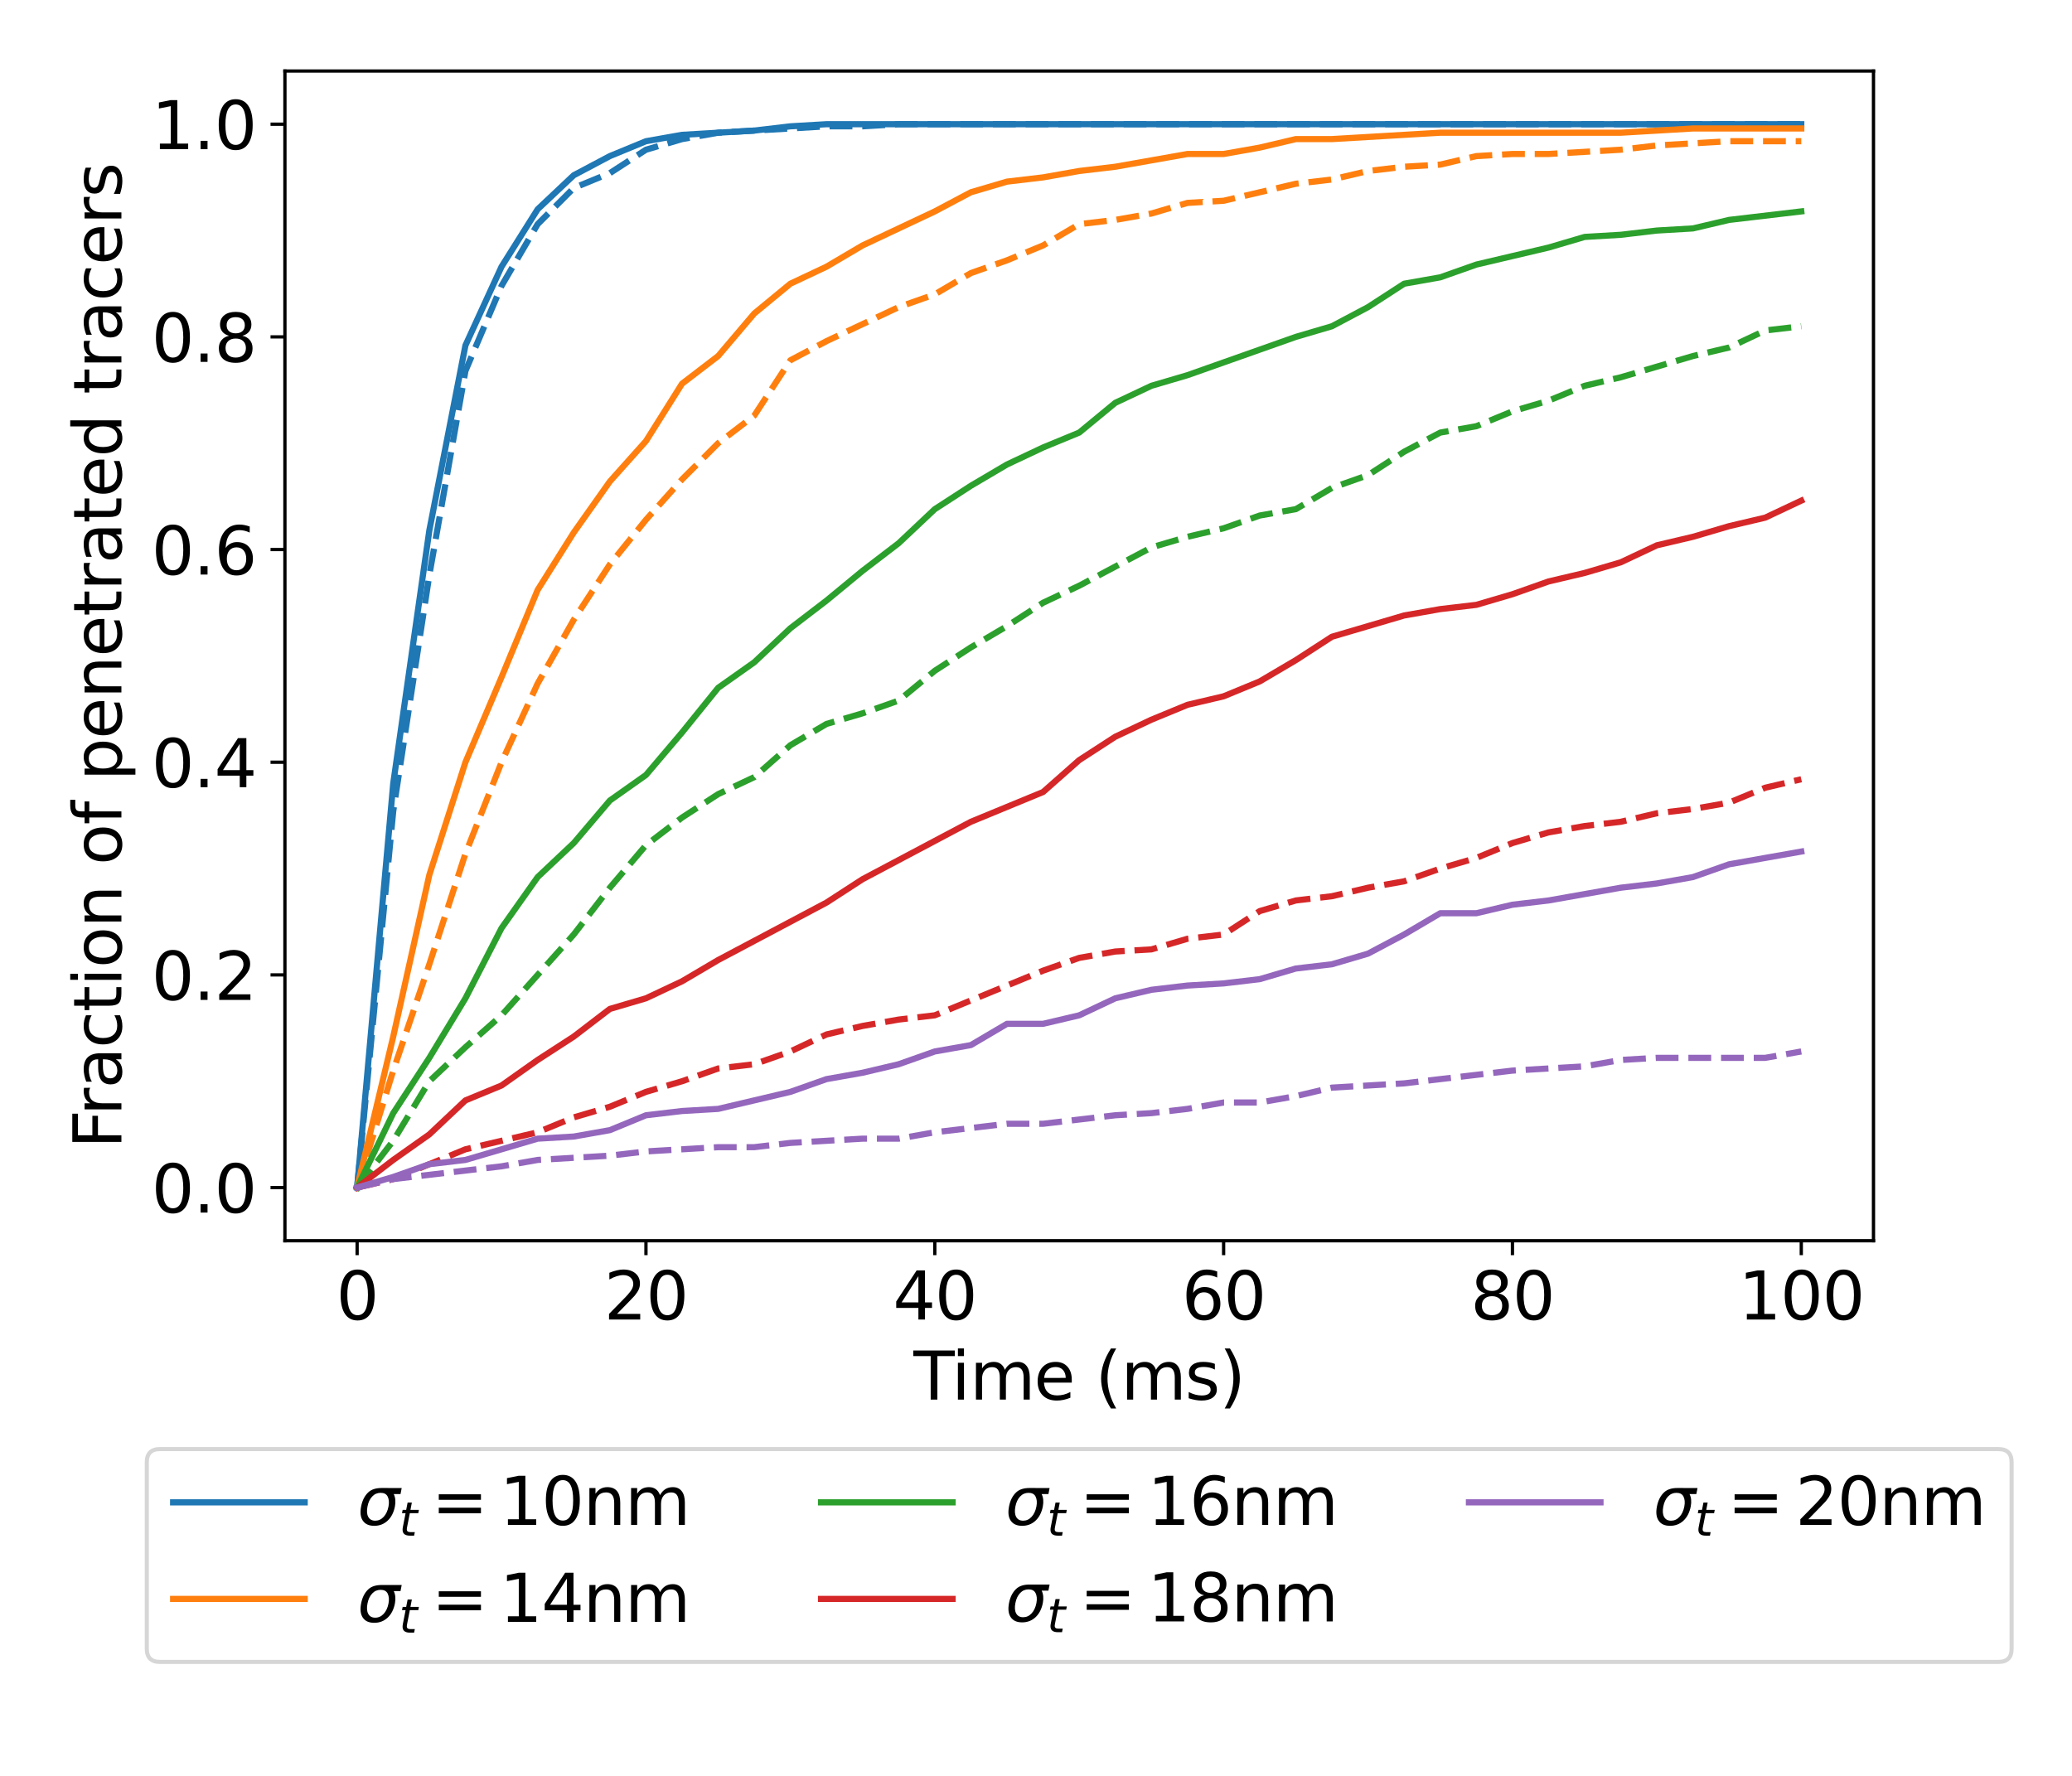 <?xml version="1.0" encoding="utf-8" standalone="no"?>
<!DOCTYPE svg PUBLIC "-//W3C//DTD SVG 1.1//EN"
  "http://www.w3.org/Graphics/SVG/1.1/DTD/svg11.dtd">
<svg xmlns:xlink="http://www.w3.org/1999/xlink" width="504pt" height="432pt" viewBox="0 0 504 432" xmlns="http://www.w3.org/2000/svg" version="1.1">
 <defs>
  <style type="text/css">*{stroke-linejoin: round; stroke-linecap: butt}</style>
 </defs>
 <g id="figure_1">
  <g id="patch_1">
   <path d="M 0 432 
L 504 432 
L 504 0 
L 0 0 
z
" style="fill: #ffffff"/>
  </g>
  <g id="axes_1">
   <g id="patch_2">
    <path d="M 69.305 301.824 
L 455.713 301.824 
L 455.713 17.28 
L 69.305 17.28 
z
" style="fill: #ffffff"/>
   </g>
   <g id="matplotlib.axis_1">
    <g id="xtick_1">
     <g id="line2d_1">
      <defs>
       <path id="mcc8530dd8b" d="M 0 0 
L 0 3.5 
" style="stroke: #000000; stroke-width: 0.8"/>
      </defs>
      <g>
       <use xlink:href="#mcc8530dd8b" x="86.869" y="301.824" style="stroke: #000000; stroke-width: 0.8"/>
      </g>
     </g>
     <g id="text_1">
      <!-- 0 -->
      <g transform="translate(81.779 320.981) scale(0.16 -0.16)">
       <defs>
        <path id="DejaVuSans-30" d="M 2034 4250 
Q 1547 4250 1301 3770 
Q 1056 3291 1056 2328 
Q 1056 1369 1301 889 
Q 1547 409 2034 409 
Q 2525 409 2770 889 
Q 3016 1369 3016 2328 
Q 3016 3291 2770 3770 
Q 2525 4250 2034 4250 
z
M 2034 4750 
Q 2819 4750 3233 4129 
Q 3647 3509 3647 2328 
Q 3647 1150 3233 529 
Q 2819 -91 2034 -91 
Q 1250 -91 836 529 
Q 422 1150 422 2328 
Q 422 3509 836 4129 
Q 1250 4750 2034 4750 
z
" transform="scale(0.016)"/>
       </defs>
       <use xlink:href="#DejaVuSans-30"/>
      </g>
     </g>
    </g>
    <g id="xtick_2">
     <g id="line2d_2">
      <g>
       <use xlink:href="#mcc8530dd8b" x="157.125" y="301.824" style="stroke: #000000; stroke-width: 0.8"/>
      </g>
     </g>
     <g id="text_2">
      <!-- 20 -->
      <g transform="translate(146.945 320.981) scale(0.16 -0.16)">
       <defs>
        <path id="DejaVuSans-32" d="M 1228 531 
L 3431 531 
L 3431 0 
L 469 0 
L 469 531 
Q 828 903 1448 1529 
Q 2069 2156 2228 2338 
Q 2531 2678 2651 2914 
Q 2772 3150 2772 3378 
Q 2772 3750 2511 3984 
Q 2250 4219 1831 4219 
Q 1534 4219 1204 4116 
Q 875 4013 500 3803 
L 500 4441 
Q 881 4594 1212 4672 
Q 1544 4750 1819 4750 
Q 2544 4750 2975 4387 
Q 3406 4025 3406 3419 
Q 3406 3131 3298 2873 
Q 3191 2616 2906 2266 
Q 2828 2175 2409 1742 
Q 1991 1309 1228 531 
z
" transform="scale(0.016)"/>
       </defs>
       <use xlink:href="#DejaVuSans-32"/>
       <use xlink:href="#DejaVuSans-30" x="63.623"/>
      </g>
     </g>
    </g>
    <g id="xtick_3">
     <g id="line2d_3">
      <g>
       <use xlink:href="#mcc8530dd8b" x="227.381" y="301.824" style="stroke: #000000; stroke-width: 0.8"/>
      </g>
     </g>
     <g id="text_3">
      <!-- 40 -->
      <g transform="translate(217.201 320.981) scale(0.16 -0.16)">
       <defs>
        <path id="DejaVuSans-34" d="M 2419 4116 
L 825 1625 
L 2419 1625 
L 2419 4116 
z
M 2253 4666 
L 3047 4666 
L 3047 1625 
L 3713 1625 
L 3713 1100 
L 3047 1100 
L 3047 0 
L 2419 0 
L 2419 1100 
L 313 1100 
L 313 1709 
L 2253 4666 
z
" transform="scale(0.016)"/>
       </defs>
       <use xlink:href="#DejaVuSans-34"/>
       <use xlink:href="#DejaVuSans-30" x="63.623"/>
      </g>
     </g>
    </g>
    <g id="xtick_4">
     <g id="line2d_4">
      <g>
       <use xlink:href="#mcc8530dd8b" x="297.637" y="301.824" style="stroke: #000000; stroke-width: 0.8"/>
      </g>
     </g>
     <g id="text_4">
      <!-- 60 -->
      <g transform="translate(287.457 320.981) scale(0.16 -0.16)">
       <defs>
        <path id="DejaVuSans-36" d="M 2113 2584 
Q 1688 2584 1439 2293 
Q 1191 2003 1191 1497 
Q 1191 994 1439 701 
Q 1688 409 2113 409 
Q 2538 409 2786 701 
Q 3034 994 3034 1497 
Q 3034 2003 2786 2293 
Q 2538 2584 2113 2584 
z
M 3366 4563 
L 3366 3988 
Q 3128 4100 2886 4159 
Q 2644 4219 2406 4219 
Q 1781 4219 1451 3797 
Q 1122 3375 1075 2522 
Q 1259 2794 1537 2939 
Q 1816 3084 2150 3084 
Q 2853 3084 3261 2657 
Q 3669 2231 3669 1497 
Q 3669 778 3244 343 
Q 2819 -91 2113 -91 
Q 1303 -91 875 529 
Q 447 1150 447 2328 
Q 447 3434 972 4092 
Q 1497 4750 2381 4750 
Q 2619 4750 2861 4703 
Q 3103 4656 3366 4563 
z
" transform="scale(0.016)"/>
       </defs>
       <use xlink:href="#DejaVuSans-36"/>
       <use xlink:href="#DejaVuSans-30" x="63.623"/>
      </g>
     </g>
    </g>
    <g id="xtick_5">
     <g id="line2d_5">
      <g>
       <use xlink:href="#mcc8530dd8b" x="367.893" y="301.824" style="stroke: #000000; stroke-width: 0.8"/>
      </g>
     </g>
     <g id="text_5">
      <!-- 80 -->
      <g transform="translate(357.713 320.981) scale(0.16 -0.16)">
       <defs>
        <path id="DejaVuSans-38" d="M 2034 2216 
Q 1584 2216 1326 1975 
Q 1069 1734 1069 1313 
Q 1069 891 1326 650 
Q 1584 409 2034 409 
Q 2484 409 2743 651 
Q 3003 894 3003 1313 
Q 3003 1734 2745 1975 
Q 2488 2216 2034 2216 
z
M 1403 2484 
Q 997 2584 770 2862 
Q 544 3141 544 3541 
Q 544 4100 942 4425 
Q 1341 4750 2034 4750 
Q 2731 4750 3128 4425 
Q 3525 4100 3525 3541 
Q 3525 3141 3298 2862 
Q 3072 2584 2669 2484 
Q 3125 2378 3379 2068 
Q 3634 1759 3634 1313 
Q 3634 634 3220 271 
Q 2806 -91 2034 -91 
Q 1263 -91 848 271 
Q 434 634 434 1313 
Q 434 1759 690 2068 
Q 947 2378 1403 2484 
z
M 1172 3481 
Q 1172 3119 1398 2916 
Q 1625 2713 2034 2713 
Q 2441 2713 2670 2916 
Q 2900 3119 2900 3481 
Q 2900 3844 2670 4047 
Q 2441 4250 2034 4250 
Q 1625 4250 1398 4047 
Q 1172 3844 1172 3481 
z
" transform="scale(0.016)"/>
       </defs>
       <use xlink:href="#DejaVuSans-38"/>
       <use xlink:href="#DejaVuSans-30" x="63.623"/>
      </g>
     </g>
    </g>
    <g id="xtick_6">
     <g id="line2d_6">
      <g>
       <use xlink:href="#mcc8530dd8b" x="438.149" y="301.824" style="stroke: #000000; stroke-width: 0.8"/>
      </g>
     </g>
     <g id="text_6">
      <!-- 100 -->
      <g transform="translate(422.879 320.981) scale(0.16 -0.16)">
       <defs>
        <path id="DejaVuSans-31" d="M 794 531 
L 1825 531 
L 1825 4091 
L 703 3866 
L 703 4441 
L 1819 4666 
L 2450 4666 
L 2450 531 
L 3481 531 
L 3481 0 
L 794 0 
L 794 531 
z
" transform="scale(0.016)"/>
       </defs>
       <use xlink:href="#DejaVuSans-31"/>
       <use xlink:href="#DejaVuSans-30" x="63.623"/>
       <use xlink:href="#DejaVuSans-30" x="127.246"/>
      </g>
     </g>
    </g>
    <g id="text_7">
     <!-- Time (ms) -->
     <g transform="translate(222.19 340.466) scale(0.16 -0.16)">
      <defs>
       <path id="DejaVuSans-54" d="M -19 4666 
L 3928 4666 
L 3928 4134 
L 2272 4134 
L 2272 0 
L 1638 0 
L 1638 4134 
L -19 4134 
L -19 4666 
z
" transform="scale(0.016)"/>
       <path id="DejaVuSans-69" d="M 603 3500 
L 1178 3500 
L 1178 0 
L 603 0 
L 603 3500 
z
M 603 4863 
L 1178 4863 
L 1178 4134 
L 603 4134 
L 603 4863 
z
" transform="scale(0.016)"/>
       <path id="DejaVuSans-6d" d="M 3328 2828 
Q 3544 3216 3844 3400 
Q 4144 3584 4550 3584 
Q 5097 3584 5394 3201 
Q 5691 2819 5691 2113 
L 5691 0 
L 5113 0 
L 5113 2094 
Q 5113 2597 4934 2840 
Q 4756 3084 4391 3084 
Q 3944 3084 3684 2787 
Q 3425 2491 3425 1978 
L 3425 0 
L 2847 0 
L 2847 2094 
Q 2847 2600 2669 2842 
Q 2491 3084 2119 3084 
Q 1678 3084 1418 2786 
Q 1159 2488 1159 1978 
L 1159 0 
L 581 0 
L 581 3500 
L 1159 3500 
L 1159 2956 
Q 1356 3278 1631 3431 
Q 1906 3584 2284 3584 
Q 2666 3584 2933 3390 
Q 3200 3197 3328 2828 
z
" transform="scale(0.016)"/>
       <path id="DejaVuSans-65" d="M 3597 1894 
L 3597 1613 
L 953 1613 
Q 991 1019 1311 708 
Q 1631 397 2203 397 
Q 2534 397 2845 478 
Q 3156 559 3463 722 
L 3463 178 
Q 3153 47 2828 -22 
Q 2503 -91 2169 -91 
Q 1331 -91 842 396 
Q 353 884 353 1716 
Q 353 2575 817 3079 
Q 1281 3584 2069 3584 
Q 2775 3584 3186 3129 
Q 3597 2675 3597 1894 
z
M 3022 2063 
Q 3016 2534 2758 2815 
Q 2500 3097 2075 3097 
Q 1594 3097 1305 2825 
Q 1016 2553 972 2059 
L 3022 2063 
z
" transform="scale(0.016)"/>
       <path id="DejaVuSans-20" transform="scale(0.016)"/>
       <path id="DejaVuSans-28" d="M 1984 4856 
Q 1566 4138 1362 3434 
Q 1159 2731 1159 2009 
Q 1159 1288 1364 580 
Q 1569 -128 1984 -844 
L 1484 -844 
Q 1016 -109 783 600 
Q 550 1309 550 2009 
Q 550 2706 781 3412 
Q 1013 4119 1484 4856 
L 1984 4856 
z
" transform="scale(0.016)"/>
       <path id="DejaVuSans-73" d="M 2834 3397 
L 2834 2853 
Q 2591 2978 2328 3040 
Q 2066 3103 1784 3103 
Q 1356 3103 1142 2972 
Q 928 2841 928 2578 
Q 928 2378 1081 2264 
Q 1234 2150 1697 2047 
L 1894 2003 
Q 2506 1872 2764 1633 
Q 3022 1394 3022 966 
Q 3022 478 2636 193 
Q 2250 -91 1575 -91 
Q 1294 -91 989 -36 
Q 684 19 347 128 
L 347 722 
Q 666 556 975 473 
Q 1284 391 1588 391 
Q 1994 391 2212 530 
Q 2431 669 2431 922 
Q 2431 1156 2273 1281 
Q 2116 1406 1581 1522 
L 1381 1569 
Q 847 1681 609 1914 
Q 372 2147 372 2553 
Q 372 3047 722 3315 
Q 1072 3584 1716 3584 
Q 2034 3584 2315 3537 
Q 2597 3491 2834 3397 
z
" transform="scale(0.016)"/>
       <path id="DejaVuSans-29" d="M 513 4856 
L 1013 4856 
Q 1481 4119 1714 3412 
Q 1947 2706 1947 2009 
Q 1947 1309 1714 600 
Q 1481 -109 1013 -844 
L 513 -844 
Q 928 -128 1133 580 
Q 1338 1288 1338 2009 
Q 1338 2731 1133 3434 
Q 928 4138 513 4856 
z
" transform="scale(0.016)"/>
      </defs>
      <use xlink:href="#DejaVuSans-54"/>
      <use xlink:href="#DejaVuSans-69" x="57.959"/>
      <use xlink:href="#DejaVuSans-6d" x="85.742"/>
      <use xlink:href="#DejaVuSans-65" x="183.154"/>
      <use xlink:href="#DejaVuSans-20" x="244.678"/>
      <use xlink:href="#DejaVuSans-28" x="276.465"/>
      <use xlink:href="#DejaVuSans-6d" x="315.479"/>
      <use xlink:href="#DejaVuSans-73" x="412.891"/>
      <use xlink:href="#DejaVuSans-29" x="464.99"/>
     </g>
    </g>
   </g>
   <g id="matplotlib.axis_2">
    <g id="ytick_1">
     <g id="line2d_7">
      <defs>
       <path id="me322d50d90" d="M 0 0 
L -3.5 0 
" style="stroke: #000000; stroke-width: 0.8"/>
      </defs>
      <g>
       <use xlink:href="#me322d50d90" x="69.305" y="288.89" style="stroke: #000000; stroke-width: 0.8"/>
      </g>
     </g>
     <g id="text_8">
      <!-- 0.0 -->
      <g transform="translate(36.86 294.969) scale(0.16 -0.16)">
       <defs>
        <path id="DejaVuSans-2e" d="M 684 794 
L 1344 794 
L 1344 0 
L 684 0 
L 684 794 
z
" transform="scale(0.016)"/>
       </defs>
       <use xlink:href="#DejaVuSans-30"/>
       <use xlink:href="#DejaVuSans-2e" x="63.623"/>
       <use xlink:href="#DejaVuSans-30" x="95.41"/>
      </g>
     </g>
    </g>
    <g id="ytick_2">
     <g id="line2d_8">
      <g>
       <use xlink:href="#me322d50d90" x="69.305" y="237.155" style="stroke: #000000; stroke-width: 0.8"/>
      </g>
     </g>
     <g id="text_9">
      <!-- 0.2 -->
      <g transform="translate(36.86 243.234) scale(0.16 -0.16)">
       <use xlink:href="#DejaVuSans-30"/>
       <use xlink:href="#DejaVuSans-2e" x="63.623"/>
       <use xlink:href="#DejaVuSans-32" x="95.41"/>
      </g>
     </g>
    </g>
    <g id="ytick_3">
     <g id="line2d_9">
      <g>
       <use xlink:href="#me322d50d90" x="69.305" y="185.42" style="stroke: #000000; stroke-width: 0.8"/>
      </g>
     </g>
     <g id="text_10">
      <!-- 0.4 -->
      <g transform="translate(36.86 191.498) scale(0.16 -0.16)">
       <use xlink:href="#DejaVuSans-30"/>
       <use xlink:href="#DejaVuSans-2e" x="63.623"/>
       <use xlink:href="#DejaVuSans-34" x="95.41"/>
      </g>
     </g>
    </g>
    <g id="ytick_4">
     <g id="line2d_10">
      <g>
       <use xlink:href="#me322d50d90" x="69.305" y="133.684" style="stroke: #000000; stroke-width: 0.8"/>
      </g>
     </g>
     <g id="text_11">
      <!-- 0.6 -->
      <g transform="translate(36.86 139.763) scale(0.16 -0.16)">
       <use xlink:href="#DejaVuSans-30"/>
       <use xlink:href="#DejaVuSans-2e" x="63.623"/>
       <use xlink:href="#DejaVuSans-36" x="95.41"/>
      </g>
     </g>
    </g>
    <g id="ytick_5">
     <g id="line2d_11">
      <g>
       <use xlink:href="#me322d50d90" x="69.305" y="81.949" style="stroke: #000000; stroke-width: 0.8"/>
      </g>
     </g>
     <g id="text_12">
      <!-- 0.8 -->
      <g transform="translate(36.86 88.028) scale(0.16 -0.16)">
       <use xlink:href="#DejaVuSans-30"/>
       <use xlink:href="#DejaVuSans-2e" x="63.623"/>
       <use xlink:href="#DejaVuSans-38" x="95.41"/>
      </g>
     </g>
    </g>
    <g id="ytick_6">
     <g id="line2d_12">
      <g>
       <use xlink:href="#me322d50d90" x="69.305" y="30.214" style="stroke: #000000; stroke-width: 0.8"/>
      </g>
     </g>
     <g id="text_13">
      <!-- 1.0 -->
      <g transform="translate(36.86 36.293) scale(0.16 -0.16)">
       <use xlink:href="#DejaVuSans-31"/>
       <use xlink:href="#DejaVuSans-2e" x="63.623"/>
       <use xlink:href="#DejaVuSans-30" x="95.41"/>
      </g>
     </g>
    </g>
    <g id="text_14">
     <!-- Fraction of penetrated tracers -->
     <g transform="translate(29.532 279.389) rotate(-90) scale(0.16 -0.16)">
      <defs>
       <path id="DejaVuSans-46" d="M 628 4666 
L 3309 4666 
L 3309 4134 
L 1259 4134 
L 1259 2759 
L 3109 2759 
L 3109 2228 
L 1259 2228 
L 1259 0 
L 628 0 
L 628 4666 
z
" transform="scale(0.016)"/>
       <path id="DejaVuSans-72" d="M 2631 2963 
Q 2534 3019 2420 3045 
Q 2306 3072 2169 3072 
Q 1681 3072 1420 2755 
Q 1159 2438 1159 1844 
L 1159 0 
L 581 0 
L 581 3500 
L 1159 3500 
L 1159 2956 
Q 1341 3275 1631 3429 
Q 1922 3584 2338 3584 
Q 2397 3584 2469 3576 
Q 2541 3569 2628 3553 
L 2631 2963 
z
" transform="scale(0.016)"/>
       <path id="DejaVuSans-61" d="M 2194 1759 
Q 1497 1759 1228 1600 
Q 959 1441 959 1056 
Q 959 750 1161 570 
Q 1363 391 1709 391 
Q 2188 391 2477 730 
Q 2766 1069 2766 1631 
L 2766 1759 
L 2194 1759 
z
M 3341 1997 
L 3341 0 
L 2766 0 
L 2766 531 
Q 2569 213 2275 61 
Q 1981 -91 1556 -91 
Q 1019 -91 701 211 
Q 384 513 384 1019 
Q 384 1609 779 1909 
Q 1175 2209 1959 2209 
L 2766 2209 
L 2766 2266 
Q 2766 2663 2505 2880 
Q 2244 3097 1772 3097 
Q 1472 3097 1187 3025 
Q 903 2953 641 2809 
L 641 3341 
Q 956 3463 1253 3523 
Q 1550 3584 1831 3584 
Q 2591 3584 2966 3190 
Q 3341 2797 3341 1997 
z
" transform="scale(0.016)"/>
       <path id="DejaVuSans-63" d="M 3122 3366 
L 3122 2828 
Q 2878 2963 2633 3030 
Q 2388 3097 2138 3097 
Q 1578 3097 1268 2742 
Q 959 2388 959 1747 
Q 959 1106 1268 751 
Q 1578 397 2138 397 
Q 2388 397 2633 464 
Q 2878 531 3122 666 
L 3122 134 
Q 2881 22 2623 -34 
Q 2366 -91 2075 -91 
Q 1284 -91 818 406 
Q 353 903 353 1747 
Q 353 2603 823 3093 
Q 1294 3584 2113 3584 
Q 2378 3584 2631 3529 
Q 2884 3475 3122 3366 
z
" transform="scale(0.016)"/>
       <path id="DejaVuSans-74" d="M 1172 4494 
L 1172 3500 
L 2356 3500 
L 2356 3053 
L 1172 3053 
L 1172 1153 
Q 1172 725 1289 603 
Q 1406 481 1766 481 
L 2356 481 
L 2356 0 
L 1766 0 
Q 1100 0 847 248 
Q 594 497 594 1153 
L 594 3053 
L 172 3053 
L 172 3500 
L 594 3500 
L 594 4494 
L 1172 4494 
z
" transform="scale(0.016)"/>
       <path id="DejaVuSans-6f" d="M 1959 3097 
Q 1497 3097 1228 2736 
Q 959 2375 959 1747 
Q 959 1119 1226 758 
Q 1494 397 1959 397 
Q 2419 397 2687 759 
Q 2956 1122 2956 1747 
Q 2956 2369 2687 2733 
Q 2419 3097 1959 3097 
z
M 1959 3584 
Q 2709 3584 3137 3096 
Q 3566 2609 3566 1747 
Q 3566 888 3137 398 
Q 2709 -91 1959 -91 
Q 1206 -91 779 398 
Q 353 888 353 1747 
Q 353 2609 779 3096 
Q 1206 3584 1959 3584 
z
" transform="scale(0.016)"/>
       <path id="DejaVuSans-6e" d="M 3513 2113 
L 3513 0 
L 2938 0 
L 2938 2094 
Q 2938 2591 2744 2837 
Q 2550 3084 2163 3084 
Q 1697 3084 1428 2787 
Q 1159 2491 1159 1978 
L 1159 0 
L 581 0 
L 581 3500 
L 1159 3500 
L 1159 2956 
Q 1366 3272 1645 3428 
Q 1925 3584 2291 3584 
Q 2894 3584 3203 3211 
Q 3513 2838 3513 2113 
z
" transform="scale(0.016)"/>
       <path id="DejaVuSans-66" d="M 2375 4863 
L 2375 4384 
L 1825 4384 
Q 1516 4384 1395 4259 
Q 1275 4134 1275 3809 
L 1275 3500 
L 2222 3500 
L 2222 3053 
L 1275 3053 
L 1275 0 
L 697 0 
L 697 3053 
L 147 3053 
L 147 3500 
L 697 3500 
L 697 3744 
Q 697 4328 969 4595 
Q 1241 4863 1831 4863 
L 2375 4863 
z
" transform="scale(0.016)"/>
       <path id="DejaVuSans-70" d="M 1159 525 
L 1159 -1331 
L 581 -1331 
L 581 3500 
L 1159 3500 
L 1159 2969 
Q 1341 3281 1617 3432 
Q 1894 3584 2278 3584 
Q 2916 3584 3314 3078 
Q 3713 2572 3713 1747 
Q 3713 922 3314 415 
Q 2916 -91 2278 -91 
Q 1894 -91 1617 61 
Q 1341 213 1159 525 
z
M 3116 1747 
Q 3116 2381 2855 2742 
Q 2594 3103 2138 3103 
Q 1681 3103 1420 2742 
Q 1159 2381 1159 1747 
Q 1159 1113 1420 752 
Q 1681 391 2138 391 
Q 2594 391 2855 752 
Q 3116 1113 3116 1747 
z
" transform="scale(0.016)"/>
       <path id="DejaVuSans-64" d="M 2906 2969 
L 2906 4863 
L 3481 4863 
L 3481 0 
L 2906 0 
L 2906 525 
Q 2725 213 2448 61 
Q 2172 -91 1784 -91 
Q 1150 -91 751 415 
Q 353 922 353 1747 
Q 353 2572 751 3078 
Q 1150 3584 1784 3584 
Q 2172 3584 2448 3432 
Q 2725 3281 2906 2969 
z
M 947 1747 
Q 947 1113 1208 752 
Q 1469 391 1925 391 
Q 2381 391 2643 752 
Q 2906 1113 2906 1747 
Q 2906 2381 2643 2742 
Q 2381 3103 1925 3103 
Q 1469 3103 1208 2742 
Q 947 2381 947 1747 
z
" transform="scale(0.016)"/>
      </defs>
      <use xlink:href="#DejaVuSans-46"/>
      <use xlink:href="#DejaVuSans-72" x="50.27"/>
      <use xlink:href="#DejaVuSans-61" x="91.383"/>
      <use xlink:href="#DejaVuSans-63" x="152.662"/>
      <use xlink:href="#DejaVuSans-74" x="207.643"/>
      <use xlink:href="#DejaVuSans-69" x="246.852"/>
      <use xlink:href="#DejaVuSans-6f" x="274.635"/>
      <use xlink:href="#DejaVuSans-6e" x="335.816"/>
      <use xlink:href="#DejaVuSans-20" x="399.195"/>
      <use xlink:href="#DejaVuSans-6f" x="430.982"/>
      <use xlink:href="#DejaVuSans-66" x="492.164"/>
      <use xlink:href="#DejaVuSans-20" x="527.369"/>
      <use xlink:href="#DejaVuSans-70" x="559.156"/>
      <use xlink:href="#DejaVuSans-65" x="622.633"/>
      <use xlink:href="#DejaVuSans-6e" x="684.156"/>
      <use xlink:href="#DejaVuSans-65" x="747.535"/>
      <use xlink:href="#DejaVuSans-74" x="809.059"/>
      <use xlink:href="#DejaVuSans-72" x="848.268"/>
      <use xlink:href="#DejaVuSans-61" x="889.381"/>
      <use xlink:href="#DejaVuSans-74" x="950.66"/>
      <use xlink:href="#DejaVuSans-65" x="989.869"/>
      <use xlink:href="#DejaVuSans-64" x="1051.393"/>
      <use xlink:href="#DejaVuSans-20" x="1114.869"/>
      <use xlink:href="#DejaVuSans-74" x="1146.656"/>
      <use xlink:href="#DejaVuSans-72" x="1185.865"/>
      <use xlink:href="#DejaVuSans-61" x="1226.979"/>
      <use xlink:href="#DejaVuSans-63" x="1288.258"/>
      <use xlink:href="#DejaVuSans-65" x="1343.238"/>
      <use xlink:href="#DejaVuSans-72" x="1404.762"/>
      <use xlink:href="#DejaVuSans-73" x="1445.875"/>
     </g>
    </g>
   </g>
   <g id="line2d_13">
    <path d="M 86.869 288.89 
L 95.651 197.319 
L 104.433 139.893 
L 113.215 90.227 
L 121.997 69.533 
L 130.779 54.529 
L 139.561 45.734 
L 148.343 42.113 
L 157.125 36.422 
L 165.907 33.835 
L 174.689 32.283 
L 183.471 31.766 
L 192.253 31.249 
L 201.035 30.731 
L 209.817 30.731 
L 218.599 30.214 
L 227.381 30.214 
L 236.163 30.214 
L 244.945 30.214 
L 253.727 30.214 
L 262.509 30.214 
L 271.291 30.214 
L 280.073 30.214 
L 288.855 30.214 
L 297.637 30.214 
L 306.419 30.214 
L 315.201 30.214 
L 323.983 30.214 
L 332.765 30.214 
L 341.547 30.214 
L 350.329 30.214 
L 359.111 30.214 
L 367.893 30.214 
L 376.675 30.214 
L 385.457 30.214 
L 394.239 30.214 
L 403.021 30.214 
L 411.803 30.214 
L 420.585 30.214 
L 429.367 30.214 
L 438.149 30.214 
" clip-path="url(#p3694627d69)" style="fill: none; stroke-dasharray: 5.55,2.4; stroke-dashoffset: 0; stroke: #1f77b4; stroke-width: 1.5"/>
   </g>
   <g id="line2d_14">
    <path d="M 86.869 288.89 
L 95.651 190.593 
L 104.433 129.028 
L 113.215 84.019 
L 121.997 64.876 
L 130.779 50.908 
L 139.561 42.63 
L 148.343 37.974 
L 157.125 34.353 
L 165.907 32.801 
L 174.689 32.283 
L 183.471 31.766 
L 192.253 30.731 
L 201.035 30.214 
L 209.817 30.214 
L 218.599 30.214 
L 227.381 30.214 
L 236.163 30.214 
L 244.945 30.214 
L 253.727 30.214 
L 262.509 30.214 
L 271.291 30.214 
L 280.073 30.214 
L 288.855 30.214 
L 297.637 30.214 
L 306.419 30.214 
L 315.201 30.214 
L 323.983 30.214 
L 332.765 30.214 
L 341.547 30.214 
L 350.329 30.214 
L 359.111 30.214 
L 367.893 30.214 
L 376.675 30.214 
L 385.457 30.214 
L 394.239 30.214 
L 403.021 30.214 
L 411.803 30.214 
L 420.585 30.214 
L 429.367 30.214 
L 438.149 30.214 
" clip-path="url(#p3694627d69)" style="fill: none; stroke: #1f77b4; stroke-width: 1.5; stroke-linecap: square"/>
   </g>
   <g id="line2d_15">
    <path d="M 86.869 288.89 
L 95.651 260.436 
L 104.433 234.568 
L 113.215 207.666 
L 121.997 185.42 
L 130.779 166.278 
L 139.561 150.757 
L 148.343 137.306 
L 157.125 126.441 
L 165.907 116.612 
L 174.689 107.817 
L 183.471 101.091 
L 192.253 87.64 
L 201.035 82.984 
L 209.817 78.845 
L 218.599 74.706 
L 227.381 71.602 
L 236.163 66.429 
L 244.945 63.324 
L 253.727 59.703 
L 262.509 54.529 
L 271.291 53.495 
L 280.073 51.943 
L 288.855 49.356 
L 297.637 48.839 
L 306.419 46.769 
L 315.201 44.7 
L 323.983 43.665 
L 332.765 41.596 
L 341.547 40.561 
L 350.329 40.044 
L 359.111 37.974 
L 367.893 37.457 
L 376.675 37.457 
L 385.457 36.939 
L 394.239 36.422 
L 403.021 35.387 
L 411.803 34.87 
L 420.585 34.353 
L 429.367 34.353 
L 438.149 34.353 
" clip-path="url(#p3694627d69)" style="fill: none; stroke-dasharray: 5.55,2.4; stroke-dashoffset: 0; stroke: #ff7f0e; stroke-width: 1.5"/>
   </g>
   <g id="line2d_16">
    <path d="M 86.869 288.89 
L 95.651 252.158 
L 104.433 212.839 
L 113.215 185.42 
L 121.997 164.726 
L 130.779 143.514 
L 139.561 129.546 
L 148.343 117.129 
L 157.125 107.299 
L 165.907 93.331 
L 174.689 86.605 
L 183.471 76.258 
L 192.253 69.015 
L 201.035 64.876 
L 209.817 59.703 
L 218.599 55.564 
L 227.381 51.425 
L 236.163 46.769 
L 244.945 44.182 
L 253.727 43.148 
L 262.509 41.596 
L 271.291 40.561 
L 280.073 39.009 
L 288.855 37.457 
L 297.637 37.457 
L 306.419 35.905 
L 315.201 33.835 
L 323.983 33.835 
L 332.765 33.318 
L 341.547 32.801 
L 350.329 32.283 
L 359.111 32.283 
L 367.893 32.283 
L 376.675 32.283 
L 385.457 32.283 
L 394.239 32.283 
L 403.021 31.766 
L 411.803 31.249 
L 420.585 31.249 
L 429.367 31.249 
L 438.149 31.249 
" clip-path="url(#p3694627d69)" style="fill: none; stroke: #ff7f0e; stroke-width: 1.5; stroke-linecap: square"/>
   </g>
   <g id="line2d_17">
    <path d="M 86.869 288.89 
L 95.651 277.508 
L 104.433 263.023 
L 113.215 254.745 
L 121.997 246.985 
L 130.779 237.155 
L 139.561 227.325 
L 148.343 215.943 
L 157.125 205.596 
L 165.907 198.871 
L 174.689 193.18 
L 183.471 189.041 
L 192.253 181.281 
L 201.035 176.107 
L 209.817 173.521 
L 218.599 170.416 
L 227.381 163.173 
L 236.163 157.483 
L 244.945 152.309 
L 253.727 146.618 
L 262.509 142.479 
L 271.291 137.823 
L 280.073 133.167 
L 288.855 130.58 
L 297.637 128.511 
L 306.419 125.407 
L 315.201 123.855 
L 323.983 118.681 
L 332.765 115.577 
L 341.547 109.886 
L 350.329 105.23 
L 359.111 103.678 
L 367.893 100.056 
L 376.675 97.47 
L 385.457 93.848 
L 394.239 91.779 
L 403.021 89.192 
L 411.803 86.605 
L 420.585 84.536 
L 429.367 80.397 
L 438.149 79.362 
" clip-path="url(#p3694627d69)" style="fill: none; stroke-dasharray: 5.55,2.4; stroke-dashoffset: 0; stroke: #2ca02c; stroke-width: 1.5"/>
   </g>
   <g id="line2d_18">
    <path d="M 86.869 288.89 
L 95.651 270.783 
L 104.433 257.332 
L 113.215 242.846 
L 121.997 225.773 
L 130.779 213.357 
L 139.561 205.079 
L 148.343 194.732 
L 157.125 188.524 
L 165.907 178.177 
L 174.689 167.312 
L 183.471 161.104 
L 192.253 152.826 
L 201.035 146.101 
L 209.817 138.858 
L 218.599 132.132 
L 227.381 123.855 
L 236.163 118.164 
L 244.945 112.99 
L 253.727 108.851 
L 262.509 105.23 
L 271.291 97.987 
L 280.073 93.848 
L 288.855 91.261 
L 297.637 88.157 
L 306.419 85.053 
L 315.201 81.949 
L 323.983 79.362 
L 332.765 74.706 
L 341.547 69.015 
L 350.329 67.463 
L 359.111 64.359 
L 367.893 62.29 
L 376.675 60.22 
L 385.457 57.634 
L 394.239 57.116 
L 403.021 56.081 
L 411.803 55.564 
L 420.585 53.495 
L 429.367 52.46 
L 438.149 51.425 
" clip-path="url(#p3694627d69)" style="fill: none; stroke: #2ca02c; stroke-width: 1.5; stroke-linecap: square"/>
   </g>
   <g id="line2d_19">
    <path d="M 86.869 288.89 
L 95.651 286.821 
L 104.433 283.199 
L 113.215 279.578 
L 121.997 277.508 
L 130.779 275.439 
L 139.561 271.818 
L 148.343 269.231 
L 157.125 265.609 
L 165.907 263.023 
L 174.689 259.918 
L 183.471 258.884 
L 192.253 255.78 
L 201.035 251.641 
L 209.817 249.571 
L 218.599 248.019 
L 227.381 246.985 
L 236.163 243.363 
L 244.945 239.742 
L 253.727 236.12 
L 262.509 233.016 
L 271.291 231.464 
L 280.073 230.947 
L 288.855 228.36 
L 297.637 227.325 
L 306.419 221.634 
L 315.201 219.048 
L 323.983 218.013 
L 332.765 215.943 
L 341.547 214.391 
L 350.329 211.287 
L 359.111 208.701 
L 367.893 205.079 
L 376.675 202.492 
L 385.457 200.94 
L 394.239 199.906 
L 403.021 197.836 
L 411.803 196.801 
L 420.585 195.249 
L 429.367 191.628 
L 438.149 189.558 
" clip-path="url(#p3694627d69)" style="fill: none; stroke-dasharray: 5.55,2.4; stroke-dashoffset: 0; stroke: #d62728; stroke-width: 1.5"/>
   </g>
   <g id="line2d_20">
    <path d="M 86.869 288.89 
L 95.651 282.165 
L 104.433 275.956 
L 113.215 267.679 
L 121.997 264.057 
L 130.779 257.849 
L 139.561 252.158 
L 148.343 245.433 
L 157.125 242.846 
L 165.907 238.707 
L 174.689 233.533 
L 183.471 228.877 
L 192.253 224.221 
L 201.035 219.565 
L 209.817 213.874 
L 218.599 209.218 
L 227.381 204.562 
L 236.163 199.906 
L 244.945 196.284 
L 253.727 192.663 
L 262.509 184.902 
L 271.291 179.211 
L 280.073 175.073 
L 288.855 171.451 
L 297.637 169.382 
L 306.419 165.76 
L 315.201 160.587 
L 323.983 154.896 
L 332.765 152.309 
L 341.547 149.722 
L 350.329 148.17 
L 359.111 147.136 
L 367.893 144.549 
L 376.675 141.445 
L 385.457 139.375 
L 394.239 136.788 
L 403.021 132.65 
L 411.803 130.58 
L 420.585 127.993 
L 429.367 125.924 
L 438.149 121.785 
" clip-path="url(#p3694627d69)" style="fill: none; stroke: #d62728; stroke-width: 1.5; stroke-linecap: square"/>
   </g>
   <g id="line2d_21">
    <path d="M 86.869 288.89 
L 95.651 286.821 
L 104.433 285.786 
L 113.215 284.751 
L 121.997 283.717 
L 130.779 282.165 
L 139.561 281.647 
L 148.343 281.13 
L 157.125 280.095 
L 165.907 279.578 
L 174.689 279.06 
L 183.471 279.06 
L 192.253 278.026 
L 201.035 277.508 
L 209.817 276.991 
L 218.599 276.991 
L 227.381 275.439 
L 236.163 274.404 
L 244.945 273.37 
L 253.727 273.37 
L 262.509 272.335 
L 271.291 271.3 
L 280.073 270.783 
L 288.855 269.748 
L 297.637 268.196 
L 306.419 268.196 
L 315.201 266.644 
L 323.983 264.575 
L 332.765 264.057 
L 341.547 263.54 
L 350.329 262.505 
L 359.111 261.47 
L 367.893 260.436 
L 376.675 259.918 
L 385.457 259.401 
L 394.239 257.849 
L 403.021 257.332 
L 411.803 257.332 
L 420.585 257.332 
L 429.367 257.332 
L 438.149 255.78 
" clip-path="url(#p3694627d69)" style="fill: none; stroke-dasharray: 5.55,2.4; stroke-dashoffset: 0; stroke: #9467bd; stroke-width: 1.5"/>
   </g>
   <g id="line2d_22">
    <path d="M 86.869 288.89 
L 95.651 286.303 
L 104.433 283.199 
L 113.215 282.165 
L 121.997 279.578 
L 130.779 276.991 
L 139.561 276.474 
L 148.343 274.922 
L 157.125 271.3 
L 165.907 270.265 
L 174.689 269.748 
L 183.471 267.679 
L 192.253 265.609 
L 201.035 262.505 
L 209.817 260.953 
L 218.599 258.884 
L 227.381 255.78 
L 236.163 254.228 
L 244.945 249.054 
L 253.727 249.054 
L 262.509 246.985 
L 271.291 242.846 
L 280.073 240.776 
L 288.855 239.742 
L 297.637 239.224 
L 306.419 238.19 
L 315.201 235.603 
L 323.983 234.568 
L 332.765 231.981 
L 341.547 227.325 
L 350.329 222.152 
L 359.111 222.152 
L 367.893 220.082 
L 376.675 219.048 
L 385.457 217.496 
L 394.239 215.943 
L 403.021 214.909 
L 411.803 213.357 
L 420.585 210.253 
L 429.367 208.701 
L 438.149 207.148 
" clip-path="url(#p3694627d69)" style="fill: none; stroke: #9467bd; stroke-width: 1.5; stroke-linecap: square"/>
   </g>
   <g id="patch_3">
    <path d="M 69.305 301.824 
L 69.305 17.28 
" style="fill: none; stroke: #000000; stroke-width: 0.8; stroke-linejoin: miter; stroke-linecap: square"/>
   </g>
   <g id="patch_4">
    <path d="M 455.713 301.824 
L 455.713 17.28 
" style="fill: none; stroke: #000000; stroke-width: 0.8; stroke-linejoin: miter; stroke-linecap: square"/>
   </g>
   <g id="patch_5">
    <path d="M 69.305 301.824 
L 455.713 301.824 
" style="fill: none; stroke: #000000; stroke-width: 0.8; stroke-linejoin: miter; stroke-linecap: square"/>
   </g>
   <g id="patch_6">
    <path d="M 69.305 17.28 
L 455.713 17.28 
" style="fill: none; stroke: #000000; stroke-width: 0.8; stroke-linejoin: miter; stroke-linecap: square"/>
   </g>
   <g id="legend_1">
    <g id="patch_7">
     <path d="M 38.909 404.276 
L 486.109 404.276 
Q 489.309 404.276 489.309 401.076 
L 489.309 355.706 
Q 489.309 352.506 486.109 352.506 
L 38.909 352.506 
Q 35.709 352.506 35.709 355.706 
L 35.709 401.076 
Q 35.709 404.276 38.909 404.276 
z
" style="fill: #ffffff; opacity: 0.8; stroke: #cccccc; stroke-linejoin: miter"/>
    </g>
    <g id="line2d_23">
     <path d="M 42.109 365.463 
L 58.109 365.463 
L 74.109 365.463 
" style="fill: none; stroke: #1f77b4; stroke-width: 1.5; stroke-linecap: square"/>
    </g>
    <g id="text_15">
     <!-- $\sigma_t=$10nm -->
     <g transform="translate(86.909 371.063) scale(0.16 -0.16)">
      <defs>
       <path id="DejaVuSans-Oblique-3c3" d="M 2219 3044 
Q 1744 3044 1422 2700 
Q 1081 2341 969 1747 
Q 844 1119 1044 756 
Q 1241 397 1706 397 
Q 2166 397 2503 759 
Q 2844 1122 2966 1747 
Q 3075 2319 2881 2700 
Q 2700 3044 2219 3044 
z
M 2309 3503 
L 4219 3500 
L 4106 2925 
L 3463 2925 
Q 3706 2438 3575 1747 
Q 3406 888 2884 400 
Q 2359 -91 1609 -91 
Q 856 -91 525 400 
Q 194 888 363 1747 
Q 528 2609 1050 3097 
Q 1484 3503 2309 3503 
z
" transform="scale(0.016)"/>
       <path id="DejaVuSans-Oblique-74" d="M 2706 3500 
L 2619 3053 
L 1472 3053 
L 1100 1153 
Q 1081 1047 1072 975 
Q 1063 903 1063 863 
Q 1063 663 1183 572 
Q 1303 481 1569 481 
L 2150 481 
L 2053 0 
L 1503 0 
Q 991 0 739 200 
Q 488 400 488 806 
Q 488 878 497 964 
Q 506 1050 525 1153 
L 897 3053 
L 409 3053 
L 500 3500 
L 978 3500 
L 1172 4494 
L 1747 4494 
L 1556 3500 
L 2706 3500 
z
" transform="scale(0.016)"/>
       <path id="DejaVuSans-3d" d="M 678 2906 
L 4684 2906 
L 4684 2381 
L 678 2381 
L 678 2906 
z
M 678 1631 
L 4684 1631 
L 4684 1100 
L 678 1100 
L 678 1631 
z
" transform="scale(0.016)"/>
      </defs>
      <use xlink:href="#DejaVuSans-Oblique-3c3" transform="translate(0 0.781)"/>
      <use xlink:href="#DejaVuSans-Oblique-74" transform="translate(63.379 -15.625) scale(0.7)"/>
      <use xlink:href="#DejaVuSans-3d" transform="translate(113.042 0.781)"/>
      <use xlink:href="#DejaVuSans-31" transform="translate(216.313 0.781)"/>
      <use xlink:href="#DejaVuSans-30" transform="translate(279.937 0.781)"/>
      <use xlink:href="#DejaVuSans-6e" transform="translate(343.56 0.781)"/>
      <use xlink:href="#DejaVuSans-6d" transform="translate(406.938 0.781)"/>
     </g>
    </g>
    <g id="line2d_24">
     <path d="M 42.109 388.948 
L 58.109 388.948 
L 74.109 388.948 
" style="fill: none; stroke: #ff7f0e; stroke-width: 1.5; stroke-linecap: square"/>
    </g>
    <g id="text_16">
     <!-- $\sigma_t=$14nm -->
     <g transform="translate(86.909 394.548) scale(0.16 -0.16)">
      <use xlink:href="#DejaVuSans-Oblique-3c3" transform="translate(0 0.094)"/>
      <use xlink:href="#DejaVuSans-Oblique-74" transform="translate(63.379 -16.312) scale(0.7)"/>
      <use xlink:href="#DejaVuSans-3d" transform="translate(113.042 0.094)"/>
      <use xlink:href="#DejaVuSans-31" transform="translate(216.313 0.094)"/>
      <use xlink:href="#DejaVuSans-34" transform="translate(279.937 0.094)"/>
      <use xlink:href="#DejaVuSans-6e" transform="translate(343.56 0.094)"/>
      <use xlink:href="#DejaVuSans-6d" transform="translate(406.938 0.094)"/>
     </g>
    </g>
    <g id="line2d_25">
     <path d="M 199.709 365.463 
L 215.709 365.463 
L 231.709 365.463 
" style="fill: none; stroke: #2ca02c; stroke-width: 1.5; stroke-linecap: square"/>
    </g>
    <g id="text_17">
     <!-- $\sigma_t=$16nm -->
     <g transform="translate(244.509 371.063) scale(0.16 -0.16)">
      <use xlink:href="#DejaVuSans-Oblique-3c3" transform="translate(0 0.781)"/>
      <use xlink:href="#DejaVuSans-Oblique-74" transform="translate(63.379 -15.625) scale(0.7)"/>
      <use xlink:href="#DejaVuSans-3d" transform="translate(113.042 0.781)"/>
      <use xlink:href="#DejaVuSans-31" transform="translate(216.313 0.781)"/>
      <use xlink:href="#DejaVuSans-36" transform="translate(279.937 0.781)"/>
      <use xlink:href="#DejaVuSans-6e" transform="translate(343.56 0.781)"/>
      <use xlink:href="#DejaVuSans-6d" transform="translate(406.938 0.781)"/>
     </g>
    </g>
    <g id="line2d_26">
     <path d="M 199.709 388.948 
L 215.709 388.948 
L 231.709 388.948 
" style="fill: none; stroke: #d62728; stroke-width: 1.5; stroke-linecap: square"/>
    </g>
    <g id="text_18">
     <!-- $\sigma_t=$18nm -->
     <g transform="translate(244.509 394.548) scale(0.16 -0.16)">
      <use xlink:href="#DejaVuSans-Oblique-3c3" transform="translate(0 0.781)"/>
      <use xlink:href="#DejaVuSans-Oblique-74" transform="translate(63.379 -15.625) scale(0.7)"/>
      <use xlink:href="#DejaVuSans-3d" transform="translate(113.042 0.781)"/>
      <use xlink:href="#DejaVuSans-31" transform="translate(216.313 0.781)"/>
      <use xlink:href="#DejaVuSans-38" transform="translate(279.937 0.781)"/>
      <use xlink:href="#DejaVuSans-6e" transform="translate(343.56 0.781)"/>
      <use xlink:href="#DejaVuSans-6d" transform="translate(406.938 0.781)"/>
     </g>
    </g>
    <g id="line2d_27">
     <path d="M 357.309 365.463 
L 373.309 365.463 
L 389.309 365.463 
" style="fill: none; stroke: #9467bd; stroke-width: 1.5; stroke-linecap: square"/>
    </g>
    <g id="text_19">
     <!-- $\sigma_t=$20nm -->
     <g transform="translate(402.109 371.063) scale(0.16 -0.16)">
      <use xlink:href="#DejaVuSans-Oblique-3c3" transform="translate(0 0.781)"/>
      <use xlink:href="#DejaVuSans-Oblique-74" transform="translate(63.379 -15.625) scale(0.7)"/>
      <use xlink:href="#DejaVuSans-3d" transform="translate(113.042 0.781)"/>
      <use xlink:href="#DejaVuSans-32" transform="translate(216.313 0.781)"/>
      <use xlink:href="#DejaVuSans-30" transform="translate(279.937 0.781)"/>
      <use xlink:href="#DejaVuSans-6e" transform="translate(343.56 0.781)"/>
      <use xlink:href="#DejaVuSans-6d" transform="translate(406.938 0.781)"/>
     </g>
    </g>
   </g>
  </g>
 </g>
 <defs>
  <clipPath id="p3694627d69">
   <rect x="69.305" y="17.28" width="386.408" height="284.544"/>
  </clipPath>
 </defs>
</svg>
